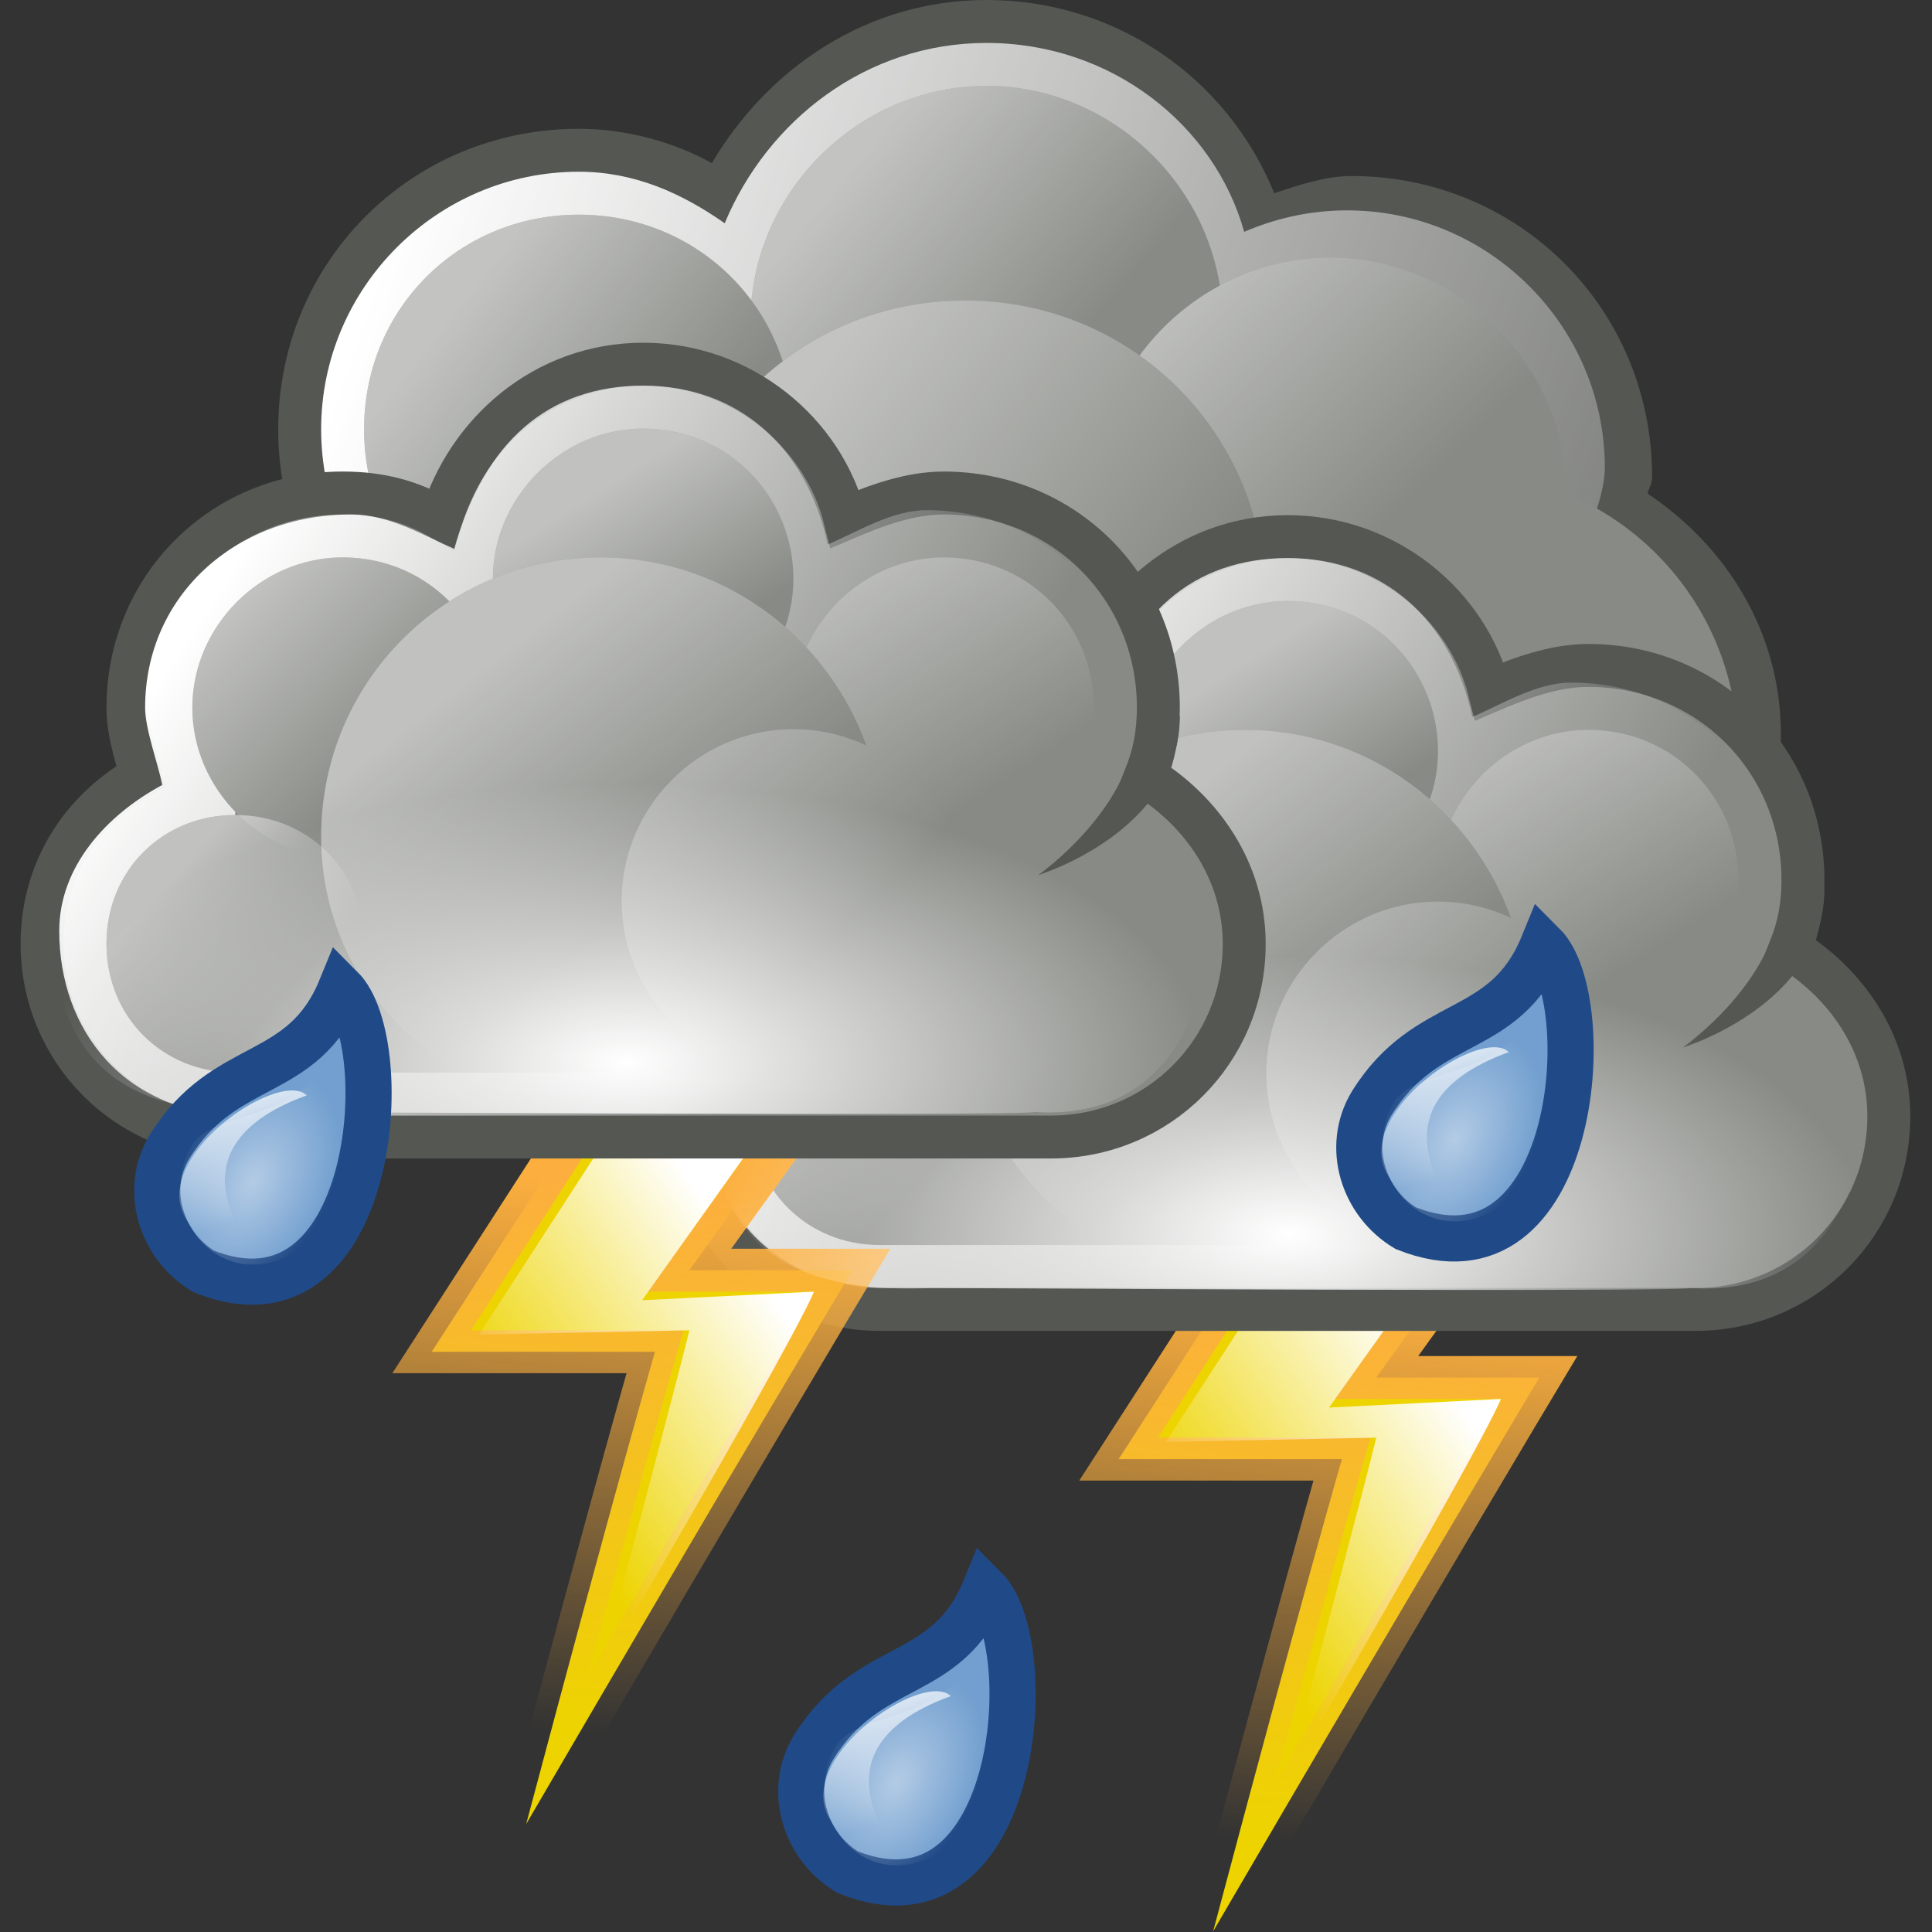 <?xml version="1.0" encoding="utf-8"?>
<!-- Generator: Adobe Illustrator 24.0.1, SVG Export Plug-In . SVG Version: 6.00 Build 0)  -->
<svg version="1.1"
	 id="svg1306" xmlns:cc="http://creativecommons.org/ns#" xmlns:dc="http://purl.org/dc/elements/1.1/" xmlns:inkscape="http://www.inkscape.org/namespaces/inkscape" xmlns:rdf="http://www.w3.org/1999/02/22-rdf-syntax-ns#" xmlns:sodipodi="http://sodipodi.sourceforge.net/DTD/sodipodi-0.dtd" xmlns:svg="http://www.w3.org/2000/svg"
	 xmlns="http://www.w3.org/2000/svg" xmlns:xlink="http://www.w3.org/1999/xlink" x="0px" y="0px" viewBox="0 0 45 45"
	 style="enable-background:new 0 0 45 45;" xml:space="preserve">
<rect x="0" y="0" width="45" height="45" fill="#333333" stroke="none"/>
<style type="text/css">
	.st0{fill:#555753;}
	.st1{fill:url(#path12829_2_);}
	.st2{fill:#888A85;}
	.st3{opacity:0.494;fill:url(#path12837_2_);enable-background:new    ;}
	.st4{opacity:0.494;fill:url(#path12843_2_);enable-background:new    ;}
	.st5{opacity:0.494;fill:url(#path12849_2_);enable-background:new    ;}
	.st6{opacity:0.494;fill:url(#path12855_2_);enable-background:new    ;}
	.st7{fill-rule:evenodd;clip-rule:evenodd;fill:#EDD400;stroke:url(#path11179_2_);}
	.st8{fill-rule:evenodd;clip-rule:evenodd;fill:url(#path11181_2_);}
	.st9{fill:#888A85;stroke:#555753;stroke-miterlimit:2;}
	.st10{fill:url(#path12861_1_);}
	.st11{opacity:0.478;fill:url(#path12865_2_);enable-background:new    ;}
	.st12{opacity:0.478;fill:url(#path12873_1_);enable-background:new    ;}
	.st13{opacity:0.478;fill:url(#path12877_1_);enable-background:new    ;}
	.st14{opacity:0.478;fill:url(#path12881_1_);enable-background:new    ;}
	.st15{opacity:0.478;fill:url(#path12883_1_);enable-background:new    ;}
	.st16{fill-rule:evenodd;clip-rule:evenodd;fill:#555753;}
	.st17{opacity:0.478;fill:url(#path12889_1_);enable-background:new    ;}
	.st18{fill-rule:evenodd;clip-rule:evenodd;fill:#EDD400;stroke:url(#path11185_2_);}
	.st19{fill-rule:evenodd;clip-rule:evenodd;fill:url(#path11187_2_);}
	.st20{fill:url(#path13209_2_);}
	.st21{fill:url(#path12895_2_);}
	.st22{opacity:0.478;fill:url(#path12899_2_);enable-background:new    ;}
	.st23{opacity:0.478;fill:url(#path12907_2_);enable-background:new    ;}
	.st24{opacity:0.478;fill:url(#path12911_2_);enable-background:new    ;}
	.st25{opacity:0.478;fill:url(#path12915_2_);enable-background:new    ;}
	.st26{opacity:0.478;fill:url(#path12917_2_);enable-background:new    ;}
	.st27{opacity:0.478;fill:url(#path12923_2_);enable-background:new    ;}
	.st28{fill:url(#path11418_2_);}
	.st29{fill:#729FCF;stroke:#204A87;stroke-width:1.075;stroke-miterlimit:2;}
	.st30{opacity:0.461;fill:url(#path12231_1_);enable-background:new    ;}
	.st31{fill:url(#path12233_1_);}
	.st32{opacity:0.461;fill:url(#path12195_1_);enable-background:new    ;}
	.st33{fill:url(#path12197_1_);}
	.st34{opacity:0.461;fill:url(#path12243_1_);enable-background:new    ;}
	.st35{fill:url(#path12245_1_);}
</style>
<g id="layer1_30_">
	<g id="g12825_1_" transform="translate(-287.02,245)">
		<path id="path12827_1_" class="st0" d="M310-245c-2.8,0-5.1,1.6-6.4,3.8c-0.9-0.5-2-0.8-3.1-0.8c-3.9,0-7,3.1-7,7s3.1,7,7,7
			c2.4,0,4.4-1.3,5.7-3.2c1.1,0.7,2.4,1.2,3.8,1.2c0.9,0,1.8-0.2,2.6-0.5c0.5,0.9,1.2,1.6,2,2.2c0,0.1-0.1,0.2-0.1,0.4
			c0,3.9,3.1,7,7,7s7-3.1,7-7c0-2.4-1.3-4.4-3.1-5.6c0-0.1,0.1-0.2,0.1-0.4c0-3.9-3.1-7-7-7c-0.6,0-1.2,0.2-1.8,0.4
			C315.6-243.2,313-245,310-245z"/>
		
			<linearGradient id="path12829_2_" gradientUnits="userSpaceOnUse" x1="801.074" y1="-188.238" x2="838.936" y2="-175.201" gradientTransform="matrix(1 0 0 1 -505.041 -51)">
			<stop  offset="0" style="stop-color:#FFFFFF"/>
			<stop  offset="1" style="stop-color:#FFFFFF;stop-opacity:0"/>
		</linearGradient>
		<path id="path12829_1_" class="st1" d="M310-244c-2.8,0-5.1,1.8-6.1,4.2c-1-0.7-2.1-1.2-3.4-1.2c-3.3,0-6,2.7-6,6s2.7,6,6,6
			c2.4,0,4.5-1.5,5.4-3.5c1.1,0.9,2.5,1.5,4.1,1.5c1.1,0,2-0.3,2.9-0.8c0.4,1,1.1,1.8,1.9,2.4c-0.2,0.6-0.4,1.2-0.4,1.8
			c0,3.6,2.9,6.5,6.5,6.5s6.5-2.9,6.5-6.5c0-2.4-1.3-4.3-3.2-5.5c0.1-0.3,0.2-0.7,0.2-1c0-3.3-2.7-6-6-6c-0.9,0-1.7,0.2-2.4,0.5
			C315.3-242.1,312.9-244,310-244z"/>
		<path id="path12831_1_" class="st2" d="M327.5-227.5c0,3.6-2.9,6.5-6.5,6.5s-6.5-2.9-6.5-6.5l0,0c0-3.6,2.9-6.5,6.5-6.5
			S327.5-231.1,327.5-227.5L327.5-227.5z"/>
		<g id="g12833_1_">
			<path id="path12835_1_" class="st2" d="M315.5-237.5c0,3-2.5,5.5-5.5,5.5s-5.5-2.5-5.5-5.5s2.5-5.5,5.5-5.5
				S315.5-240.5,315.5-237.5z"/>
			
				<linearGradient id="path12837_2_" gradientUnits="userSpaceOnUse" x1="839.455" y1="-161.779" x2="845.208" y2="-156.922" gradientTransform="matrix(0.883 0 0 0.883 -434.658 -97.894)">
				<stop  offset="0" style="stop-color:#FFFFFF"/>
				<stop  offset="1" style="stop-color:#FFFFFF;stop-opacity:0"/>
			</linearGradient>
			<path id="path12837_1_" class="st3" d="M315.5-237.5c0,3-2.5,5.5-5.5,5.5s-5.5-2.5-5.5-5.5s2.5-5.5,5.5-5.5
				S315.5-240.5,315.5-237.5z"/>
		</g>
		<g id="g12839_1_">
			<path id="path12841_1_" class="st2" d="M323.5-233.5c0,3-2.5,5.5-5.5,5.5s-5.5-2.5-5.5-5.5l0,0c0-3,2.5-5.5,5.5-5.5
				S323.5-236.5,323.5-233.5z"/>
			
				<linearGradient id="path12843_2_" gradientUnits="userSpaceOnUse" x1="838.612" y1="-167.027" x2="844.569" y2="-161.065" gradientTransform="matrix(0.912 0 0 0.912 -451.094 -85.769)">
				<stop  offset="0" style="stop-color:#FFFFFF"/>
				<stop  offset="1" style="stop-color:#FFFFFF;stop-opacity:0"/>
			</linearGradient>
			<path id="path12843_1_" class="st4" d="M323.5-233.5c0,3-2.5,5.5-5.5,5.5s-5.5-2.5-5.5-5.5l0,0c0-3,2.5-5.5,5.5-5.5
				S323.5-236.5,323.5-233.5z"/>
		</g>
		<g id="g12845_1_">
			<path id="path12847_1_" class="st2" d="M305.5-235c0,2.8-2.2,5-5,5s-5-2.2-5-5s2.2-5,5-5S305.5-237.8,305.5-235L305.5-235z"/>
			
				<linearGradient id="path12849_2_" gradientUnits="userSpaceOnUse" x1="777.643" y1="-211.593" x2="782.024" y2="-208.113" gradientTransform="matrix(1.143 0 0 1.143 -591.365 4.277)">
				<stop  offset="0" style="stop-color:#FFFFFF"/>
				<stop  offset="1" style="stop-color:#FFFFFF;stop-opacity:0"/>
			</linearGradient>
			<path id="path12849_1_" class="st5" d="M305.5-235c0,2.8-2.2,5-5,5s-5-2.2-5-5s2.2-5,5-5S305.5-237.8,305.5-235L305.5-235z"/>
		</g>
		<g id="g12851_1_">
			<path id="path12853_1_" class="st2" d="M316.5-231c0,3.9-3.1,7-7,7s-7-3.1-7-7l0,0c0-3.9,3.1-7,7-7S316.5-234.9,316.5-231
				L316.5-231z"/>
			
				<linearGradient id="path12855_2_" gradientUnits="userSpaceOnUse" x1="802.069" y1="-190.845" x2="809.719" y2="-185.016" gradientTransform="matrix(1.039 0 0 1.039 -528.405 -36.513)">
				<stop  offset="0" style="stop-color:#FFFFFF"/>
				<stop  offset="1" style="stop-color:#FFFFFF;stop-opacity:0"/>
			</linearGradient>
			<path id="path12855_1_" class="st6" d="M316.5-231c0,3.9-3.1,7-7,7s-7-3.1-7-7l0,0c0-3.9,3.1-7,7-7S316.5-234.9,316.5-231
				L316.5-231z"/>
		</g>
	</g>
	<g id="g11177_1_" transform="translate(208.856,357.885)">
		
			<linearGradient id="path11179_2_" gradientUnits="userSpaceOnUse" x1="-609.169" y1="-124.539" x2="-610.294" y2="-111.789" gradientTransform="matrix(1 0 0 1 431.518 -203.16)">
			<stop  offset="0" style="stop-color:#FCAF3E"/>
			<stop  offset="1" style="stop-color:#FCAF3E;stop-opacity:0"/>
		</linearGradient>
		<path id="path11179_1_" class="st7" d="M-173.7-330.1l-3.1,4.3h3.8c0,0-2.7,4.5-7.6,12.9c2.1-7.9,3-11,3-11h-5.2l4-6.2
			L-173.7-330.1L-173.7-330.1z"/>
		
			<linearGradient id="path11181_2_" gradientUnits="userSpaceOnUse" x1="-606.965" y1="-126.596" x2="-612.678" y2="-122.618" gradientTransform="matrix(1 0 0 1 431.872 -198.917)">
			<stop  offset="0" style="stop-color:#FFFFFF"/>
			<stop  offset="1" style="stop-color:#FFFFFF;stop-opacity:0"/>
		</linearGradient>
		<path id="path11181_1_" class="st8" d="M-174.2-330.3l-3.7,5.2l4-0.2c0,0-0.1,0.5-5,8.9c2.1-7.9,2.1-8,2.1-8l-4.9,0.1l3.7-5.7
			L-174.2-330.3z"/>
	</g>
	<g id="g12857_4_" transform="translate(-215.006,252.999)">
		<path id="path12859_4_" class="st9" d="M245-240.5c-2.3,0-4.1,1.6-4.7,3.6c-0.7-0.4-1.4-0.6-2.3-0.6c-2.8,0-5,2.2-5,5
			c0,0.6,0.2,1.1,0.3,1.6c-1.4,0.8-2.3,2.2-2.3,3.9c0,2.5,2,4.5,4.5,4.5c0.2,0,18.8,0,19,0c2.5,0,4.5-2,4.5-4.5c0-1.7-1-3.1-2.3-3.9
			c0.2-0.5,0.3-1,0.3-1.6c0-2.8-2.2-5-5-5c-0.8,0-1.6,0.3-2.3,0.6C249.2-238.9,247.3-240.5,245-240.5z"/>
		
			<linearGradient id="path12861_1_" gradientUnits="userSpaceOnUse" x1="699.255" y1="-236.537" x2="713.261" y2="-227.455" gradientTransform="matrix(1 0 0 1 -464.012 1)">
			<stop  offset="0" style="stop-color:#FFFFFF"/>
			<stop  offset="1" style="stop-color:#FFFFFF;stop-opacity:0"/>
		</linearGradient>
		<path id="path12861_4_" class="st10" d="M245-240c-2.2,0-3.7,1.3-4.4,3.8c-0.7-0.3-1.5-0.8-2.4-0.8c-2.7,0-4.8,1.9-4.8,4.5
			c0,0.5,0.3,1.3,0.4,1.8c-1.3,0.7-2.4,1.9-2.4,3.4c0,2.3,1.5,4.3,4.3,4.3c0.2,0,18.2,0,18.3,0c2.8,0,4.3-1.9,4.3-4.3
			c0-1.6-1.1-2.7-2.4-3.4c0.2-0.5,0.5-1.3,0.5-1.8c0-2.6-2.1-4.6-4.8-4.6c-0.8,0-1.6,0.5-2.3,0.8C248.8-238.6,247.2-240,245-240z"/>
		<path id="path12863_1_" class="st2" d="M248.5-235.5c0,1.9-1.6,3.5-3.5,3.5s-3.5-1.6-3.5-3.5s1.6-3.5,3.5-3.5
			C247-239,248.5-237.4,248.5-235.5L248.5-235.5z"/>
		
			<linearGradient id="path12865_2_" gradientUnits="userSpaceOnUse" x1="704.749" y1="-246.444" x2="706.908" y2="-243.013" gradientTransform="matrix(1.057 0 0 1.057 -500.89 22.863)">
			<stop  offset="0" style="stop-color:#FFFFFF"/>
			<stop  offset="1" style="stop-color:#FFFFFF;stop-opacity:0"/>
		</linearGradient>
		<path id="path12865_1_" class="st11" d="M248.5-235.5c0,1.9-1.6,3.5-3.5,3.5s-3.5-1.6-3.5-3.5s1.6-3.5,3.5-3.5
			C247-239,248.5-237.4,248.5-235.5L248.5-235.5z"/>
		<rect id="rect12867_4_" x="235.5" y="-233" class="st2" width="20" height="9"/>
		<path id="path12869_4_" class="st2" d="M238.5-227c0,1.7-1.3,3-3,3s-3-1.3-3-3s1.3-3,3-3S238.5-228.7,238.5-227L238.5-227z"/>
		<path id="path12871_4_" class="st2" d="M255.5-232.5c0,1.9-1.6,3.5-3.5,3.5s-3.5-1.6-3.5-3.5s1.6-3.5,3.5-3.5
			C254-236,255.5-234.4,255.5-232.5L255.5-232.5z"/>
		
			<linearGradient id="path12873_1_" gradientUnits="userSpaceOnUse" x1="703.725" y1="-247.962" x2="707.067" y2="-242.815" gradientTransform="matrix(1.057 0 0 1.057 -493.89 25.863)">
			<stop  offset="0" style="stop-color:#FFFFFF"/>
			<stop  offset="1" style="stop-color:#FFFFFF;stop-opacity:0"/>
		</linearGradient>
		<path id="path12873_4_" class="st12" d="M255.5-232.5c0,1.9-1.6,3.5-3.5,3.5s-3.5-1.6-3.5-3.5s1.6-3.5,3.5-3.5
			C254-236,255.5-234.4,255.5-232.5L255.5-232.5z"/>
		<path id="path12875_4_" class="st2" d="M241.5-232.5c0,1.9-1.6,3.5-3.5,3.5s-3.5-1.6-3.5-3.5s1.6-3.5,3.5-3.5
			C240-236,241.5-234.4,241.5-232.5L241.5-232.5z"/>
		
			<linearGradient id="path12877_1_" gradientUnits="userSpaceOnUse" x1="703.601" y1="-246.917" x2="707.051" y2="-243.421" gradientTransform="matrix(1.057 0 0 1.057 -507.89 25.863)">
			<stop  offset="0" style="stop-color:#FFFFFF"/>
			<stop  offset="1" style="stop-color:#FFFFFF;stop-opacity:0"/>
		</linearGradient>
		<path id="path12877_4_" class="st13" d="M241.5-232.5c0,1.9-1.6,3.5-3.5,3.5s-3.5-1.6-3.5-3.5s1.6-3.5,3.5-3.5
			C240-236,241.5-234.4,241.5-232.5L241.5-232.5z"/>
		<path id="path12879_4_" class="st2" d="M244-236c-3.6,0-6.5,2.9-6.5,6.5c0,2.4,1.3,4.3,3.3,5.5h6.5c1.9-1.1,3.3-3.1,3.3-5.5
			C250.5-233.1,247.6-236,244-236z"/>
		
			<linearGradient id="path12881_1_" gradientUnits="userSpaceOnUse" x1="706.091" y1="-234.335" x2="710.124" y2="-229.148" gradientTransform="matrix(1 0 0 1 -465.012 1)">
			<stop  offset="0" style="stop-color:#FFFFFF"/>
			<stop  offset="1" style="stop-color:#FFFFFF;stop-opacity:0"/>
		</linearGradient>
		<path id="path12881_4_" class="st14" d="M244-236c-3.6,0-6.5,2.9-6.5,6.5c0,2.4,1.3,4.4,3.3,5.5h6.5c1.9-1.1,3.3-3.1,3.3-5.5
			C250.5-233.1,247.6-236,244-236z"/>
		
			<linearGradient id="path12883_1_" gradientUnits="userSpaceOnUse" x1="736.322" y1="-214" x2="739.421" y2="-211.223" gradientTransform="matrix(0.906 0 0 0.906 -433.053 -34.685)">
			<stop  offset="0" style="stop-color:#FFFFFF"/>
			<stop  offset="1" style="stop-color:#FFFFFF;stop-opacity:0"/>
		</linearGradient>
		<path id="path12883_4_" class="st15" d="M238.5-227c0,1.7-1.3,3-3,3s-3-1.3-3-3s1.3-3,3-3S238.5-228.7,238.5-227L238.5-227z"/>
		<path id="path12885_1_" class="st16" d="M257.5-232.3c0,2.7-3.3,3.7-3.3,3.7s2.3-1.6,2.3-3.7H257.5z"/>
		<path id="path12887_4_" class="st2" d="M252.5-228c0,2.2-1.8,4-4,4s-4-1.8-4-4s1.8-4,4-4S252.5-230.2,252.5-228L252.5-228z"/>
		
			<linearGradient id="path12889_1_" gradientUnits="userSpaceOnUse" x1="678.31" y1="-272.381" x2="682.408" y2="-267.979" gradientTransform="matrix(1.208 0 0 1.208 -574.726 96.411)">
			<stop  offset="0" style="stop-color:#FFFFFF"/>
			<stop  offset="1" style="stop-color:#FFFFFF;stop-opacity:0"/>
		</linearGradient>
		<path id="path12889_4_" class="st17" d="M252.5-228c0,2.2-1.8,4-4,4s-4-1.8-4-4s1.8-4,4-4S252.5-230.2,252.5-228L252.5-228z"/>
	</g>
	<g id="g11183_1_" transform="translate(192.856,354.885)">
		
			<linearGradient id="path11185_2_" gradientUnits="userSpaceOnUse" x1="-577.169" y1="-124.053" x2="-578.294" y2="-111.303" gradientTransform="matrix(1 0 0 1 399.518 -203.16)">
			<stop  offset="0" style="stop-color:#FCAF3E"/>
			<stop  offset="1" style="stop-color:#FCAF3E;stop-opacity:0"/>
		</linearGradient>
		<path id="path11185_1_" class="st18" d="M-173.7-329.6l-3.1,4.3h3.8c0,0-2.7,4.5-7.6,12.9c2.1-7.9,3-11,3-11h-5.2l4-6.2
			L-173.7-329.6L-173.7-329.6z"/>
		
			<linearGradient id="path11187_2_" gradientUnits="userSpaceOnUse" x1="-574.965" y1="-126.11" x2="-580.678" y2="-122.133" gradientTransform="matrix(1 0 0 1 399.872 -198.917)">
			<stop  offset="0" style="stop-color:#FFFFFF"/>
			<stop  offset="1" style="stop-color:#FFFFFF;stop-opacity:0"/>
		</linearGradient>
		<path id="path11187_1_" class="st19" d="M-174.2-329.8l-3.7,5.2l4-0.2c0,0-0.1,0.5-5,8.9c2.1-7.9,2.1-8,2.1-8l-4.9,0.1l3.7-5.7
			L-174.2-329.8z"/>
	</g>
	
		<radialGradient id="path13209_2_" cx="-216.018" cy="111.178" r="14.501" gradientTransform="matrix(0.931 0 0 0.448 231.135 -21.068)" gradientUnits="userSpaceOnUse">
		<stop  offset="0" style="stop-color:#FFFFFF"/>
		<stop  offset="1" style="stop-color:#FFFFFF;stop-opacity:0"/>
	</radialGradient>
	<path id="path13209_1_" class="st20" d="M30.2,13c-2,0-3.7,1.1-4.5,2.6c-0.6-0.2-1.2-0.4-1.9-0.4c-2.8,0-5.1,2.1-5.1,4.7
		c0,0.5,0.1,0.9,0.3,1.3c-1.5,0.9-2.5,2.3-2.5,4c0,2.7,0.7,5,5.2,4.8c0,0,17.5,0.1,17.7,0c3.1,0.2,4.1-2.4,4.1-4.7
		c0-1.7-0.8-3-2.3-3.9c0-0.3,0-0.6,0-0.8c0-2.6-2.3-4.7-5.1-4.7c-0.4,0-0.7,0.1-1.1,0.2C34.2,14.3,32.4,13,30.2,13z"/>
	<g id="g12891_1_" transform="translate(-230.02,248.983)">
		<path id="path12893_1_" class="st9" d="M245-240.5c-2.3,0-4.1,1.6-4.7,3.6c-0.7-0.4-1.4-0.6-2.3-0.6c-2.8,0-5,2.2-5,5
			c0,0.6,0.2,1.1,0.3,1.6c-1.4,0.8-2.3,2.2-2.3,3.9c0,2.5,2,4.5,4.5,4.5c0.2,0,18.8,0,19,0c2.5,0,4.5-2,4.5-4.5c0-1.7-1-3.1-2.3-3.9
			c0.2-0.5,0.3-1,0.3-1.6c0-2.8-2.2-5-5-5c-0.8,0-1.6,0.3-2.3,0.6C249.2-238.9,247.3-240.5,245-240.5z"/>
		
			<linearGradient id="path12895_2_" gradientUnits="userSpaceOnUse" x1="729.283" y1="-236.537" x2="743.29" y2="-227.455" gradientTransform="matrix(1 0 0 1 -494.041 1)">
			<stop  offset="0" style="stop-color:#FFFFFF"/>
			<stop  offset="1" style="stop-color:#FFFFFF;stop-opacity:0"/>
		</linearGradient>
		<path id="path12895_1_" class="st21" d="M245-240c-2.2,0-3.7,1.3-4.4,3.8c-0.7-0.3-1.5-0.8-2.4-0.8c-2.7,0-4.8,1.9-4.8,4.5
			c0,0.5,0.3,1.3,0.4,1.8c-1.3,0.7-2.4,1.9-2.4,3.4c0,2.3,1.5,4.3,4.3,4.3c0.2,0,18.2,0,18.3,0c2.8,0,4.3-1.9,4.3-4.3
			c0-1.6-1.1-2.7-2.4-3.4c0.2-0.5,0.5-1.3,0.5-1.8c0-2.6-2.1-4.6-4.8-4.6c-0.8,0-1.6,0.5-2.3,0.8C248.8-238.6,247.2-240,245-240z"/>
		<path id="path12897_1_" class="st2" d="M248.5-235.5c0,1.9-1.6,3.5-3.5,3.5s-3.5-1.6-3.5-3.5s1.6-3.5,3.5-3.5
			C247-239,248.5-237.4,248.5-235.5L248.5-235.5z"/>
		
			<linearGradient id="path12899_2_" gradientUnits="userSpaceOnUse" x1="734.778" y1="-246.444" x2="736.937" y2="-243.013" gradientTransform="matrix(1.057 0 0 1.057 -532.618 22.863)">
			<stop  offset="0" style="stop-color:#FFFFFF"/>
			<stop  offset="1" style="stop-color:#FFFFFF;stop-opacity:0"/>
		</linearGradient>
		<path id="path12899_1_" class="st22" d="M248.5-235.5c0,1.9-1.6,3.5-3.5,3.5s-3.5-1.6-3.5-3.5s1.6-3.5,3.5-3.5
			C247-239,248.5-237.4,248.5-235.5L248.5-235.5z"/>
		<rect id="rect12901_1_" x="235.5" y="-233" class="st2" width="20" height="9"/>
		<path id="path12903_1_" class="st2" d="M238.5-227c0,1.7-1.3,3-3,3s-3-1.3-3-3s1.3-3,3-3S238.5-228.7,238.5-227L238.5-227z"/>
		<path id="path12905_1_" class="st2" d="M255.5-232.5c0,1.9-1.6,3.5-3.5,3.5s-3.5-1.6-3.5-3.5s1.6-3.5,3.5-3.5
			C254-236,255.5-234.4,255.5-232.5L255.5-232.5z"/>
		
			<linearGradient id="path12907_2_" gradientUnits="userSpaceOnUse" x1="733.754" y1="-247.962" x2="737.096" y2="-242.815" gradientTransform="matrix(1.057 0 0 1.057 -525.618 25.863)">
			<stop  offset="0" style="stop-color:#FFFFFF"/>
			<stop  offset="1" style="stop-color:#FFFFFF;stop-opacity:0"/>
		</linearGradient>
		<path id="path12907_1_" class="st23" d="M255.5-232.5c0,1.9-1.6,3.5-3.5,3.5s-3.5-1.6-3.5-3.5s1.6-3.5,3.5-3.5
			C254-236,255.5-234.4,255.5-232.5L255.5-232.5z"/>
		<path id="path12909_1_" class="st2" d="M241.5-232.5c0,1.9-1.6,3.5-3.5,3.5s-3.5-1.6-3.5-3.5s1.6-3.5,3.5-3.5
			C240-236,241.5-234.4,241.5-232.5L241.5-232.5z"/>
		
			<linearGradient id="path12911_2_" gradientUnits="userSpaceOnUse" x1="733.629" y1="-246.917" x2="737.08" y2="-243.421" gradientTransform="matrix(1.057 0 0 1.057 -539.618 25.863)">
			<stop  offset="0" style="stop-color:#FFFFFF"/>
			<stop  offset="1" style="stop-color:#FFFFFF;stop-opacity:0"/>
		</linearGradient>
		<path id="path12911_1_" class="st24" d="M241.5-232.5c0,1.9-1.6,3.5-3.5,3.5s-3.5-1.6-3.5-3.5s1.6-3.5,3.5-3.5
			C240-236,241.5-234.4,241.5-232.5L241.5-232.5z"/>
		<path id="path12913_1_" class="st2" d="M244-236c-3.6,0-6.5,2.9-6.5,6.5c0,2.4,1.3,4.3,3.3,5.5h6.5c1.9-1.1,3.3-3.1,3.3-5.5
			C250.5-233.1,247.6-236,244-236z"/>
		
			<linearGradient id="path12915_2_" gradientUnits="userSpaceOnUse" x1="736.119" y1="-234.335" x2="740.153" y2="-229.148" gradientTransform="matrix(1 0 0 1 -495.041 1)">
			<stop  offset="0" style="stop-color:#FFFFFF"/>
			<stop  offset="1" style="stop-color:#FFFFFF;stop-opacity:0"/>
		</linearGradient>
		<path id="path12915_1_" class="st25" d="M244-236c-3.6,0-6.5,2.9-6.5,6.5c0,2.4,1.3,4.4,3.3,5.5h6.5c1.9-1.1,3.3-3.1,3.3-5.5
			C250.5-233.1,247.6-236,244-236z"/>
		
			<linearGradient id="path12917_2_" gradientUnits="userSpaceOnUse" x1="766.35" y1="-213.999" x2="769.45" y2="-211.222" gradientTransform="matrix(0.906 0 0 0.906 -460.249 -34.685)">
			<stop  offset="0" style="stop-color:#FFFFFF"/>
			<stop  offset="1" style="stop-color:#FFFFFF;stop-opacity:0"/>
		</linearGradient>
		<path id="path12917_1_" class="st26" d="M238.5-227c0,1.7-1.3,3-3,3s-3-1.3-3-3s1.3-3,3-3S238.5-228.7,238.5-227L238.5-227z"/>
		<path id="path12919_1_" class="st16" d="M257.5-232.3c0,2.7-3.3,3.7-3.3,3.7s2.3-1.6,2.3-3.7H257.5z"/>
		<path id="path12921_1_" class="st2" d="M252.5-228c0,2.2-1.8,4-4,4s-4-1.8-4-4s1.8-4,4-4S252.5-230.2,252.5-228L252.5-228z"/>
		
			<linearGradient id="path12923_2_" gradientUnits="userSpaceOnUse" x1="708.339" y1="-272.382" x2="712.437" y2="-267.98" gradientTransform="matrix(1.208 0 0 1.208 -610.986 96.411)">
			<stop  offset="0" style="stop-color:#FFFFFF"/>
			<stop  offset="1" style="stop-color:#FFFFFF;stop-opacity:0"/>
		</linearGradient>
		<path id="path12923_1_" class="st27" d="M252.5-228c0,2.2-1.8,4-4,4s-4-1.8-4-4s1.8-4,4-4S252.5-230.2,252.5-228L252.5-228z"/>
	</g>
	
		<radialGradient id="path11418_2_" cx="-216.018" cy="111.178" r="14.501" gradientTransform="matrix(0.931 0 0 0.448 215.697 -25.067)" gradientUnits="userSpaceOnUse">
		<stop  offset="0" style="stop-color:#FFFFFF"/>
		<stop  offset="1" style="stop-color:#FFFFFF;stop-opacity:0"/>
	</radialGradient>
	<path id="path11418_1_" class="st28" d="M14.7,9c-2,0-3.7,1.1-4.5,2.6c-0.6-0.2-1.2-0.4-1.9-0.4c-2.8,0-5.1,2.1-5.1,4.7
		c0,0.5,0.1,0.9,0.3,1.3c-1.4,0.9-2.3,2.3-2.3,3.9c0,2.7,0.7,5,5.2,4.8c0,0,17.5,0.1,17.7,0c3.1,0.2,4.1-2.4,4.1-4.7
		c0-1.7-0.8-3-2.3-3.9c0-0.3,0-0.6,0-0.8c0-2.6-2.3-4.7-5.1-4.7c-0.4,0-0.7,0.1-1.1,0.2C18.8,10.3,16.9,9,14.7,9z"/>
	<g id="g12227_6_" transform="translate(-202.955,271.007)">
		<path id="path12229_6_" class="st29" d="M222.7-227.4c-1-0.6-1.4-1.9-0.8-2.9c1.3-2.1,3.1-1.5,4-3.7
			C227.2-232.7,226.7-225.8,222.7-227.4z"/>
		
			<radialGradient id="path12231_1_" cx="3561.703" cy="244.357" r="21.744" gradientTransform="matrix(7.065158e-02 4.154803e-02 -6.201499e-02 0.109 -12.648 -404.125)" gradientUnits="userSpaceOnUse">
			<stop  offset="0" style="stop-color:#FFFFFF"/>
			<stop  offset="1" style="stop-color:#FFFFFF;stop-opacity:0"/>
		</radialGradient>
		<path id="path12231_6_" class="st30" d="M225.4-228.5c-0.5,0.9-1.6,1.2-2.4,0.7c-0.8-0.5-1.1-1.6-0.6-2.5s2.6-0.5,3.3-2.3
			C226.5-232.1,225.9-229.4,225.4-228.5z"/>
		
			<linearGradient id="path12233_1_" gradientUnits="userSpaceOnUse" x1="799.2" y1="-2826.148" x2="819.706" y2="-2847.626" gradientTransform="matrix(-5.358613e-02 0.103 -9.281434e-02 -5.937964e-02 3.618 -482.245)">
			<stop  offset="0" style="stop-color:#FFFFFF"/>
			<stop  offset="1" style="stop-color:#FFFFFF;stop-opacity:0"/>
		</linearGradient>
		<path id="path12233_20_" class="st31" d="M224.1-227.6c-4.6-1.1,0.2-4.7,1-3.9C221.5-230.2,224.1-227.6,224.1-227.6z"/>
	</g>
	<g id="g12191_6_" transform="translate(-222.955,261.014)">
		<path id="path12193_6_" class="st29" d="M227.7-231.4c-1-0.6-1.4-1.9-0.8-2.9c1.3-2.1,3.1-1.5,4-3.7
			C232.2-236.7,231.7-229.8,227.7-231.4z"/>
		
			<radialGradient id="path12195_1_" cx="3630.712" cy="196.781" r="21.744" gradientTransform="matrix(7.065158e-02 4.154803e-02 -6.201499e-02 0.109 -15.474 -405.787)" gradientUnits="userSpaceOnUse">
			<stop  offset="0" style="stop-color:#FFFFFF"/>
			<stop  offset="1" style="stop-color:#FFFFFF;stop-opacity:0"/>
		</radialGradient>
		<path id="path12195_6_" class="st32" d="M230.4-232.5c-0.5,0.9-1.6,1.2-2.4,0.7c-0.8-0.5-1.1-1.6-0.6-2.5s2.6-0.5,3.3-2.3
			C231.5-236.1,230.9-233.4,230.4-232.5z"/>
		
			<linearGradient id="path12197_1_" gradientUnits="userSpaceOnUse" x1="786.701" y1="-2849.713" x2="807.207" y2="-2871.191" gradientTransform="matrix(-5.358613e-02 0.103 -9.281434e-02 -5.937964e-02 5.761 -486.358)">
			<stop  offset="0" style="stop-color:#FFFFFF"/>
			<stop  offset="1" style="stop-color:#FFFFFF;stop-opacity:0"/>
		</linearGradient>
		<path id="path12197_6_" class="st33" d="M229.1-231.6c-4.6-1.1,0.2-4.7,1-3.9C226.5-234.2,229.1-231.6,229.1-231.6z"/>
	</g>
	<g id="g12239_5_" transform="translate(-193.957,268.007)">
		<path id="path12241_5_" class="st29" d="M226.7-239.4c-1-0.6-1.4-1.9-0.8-2.9c1.3-2.1,3.1-1.5,4-3.7
			C231.2-244.7,230.7-237.8,226.7-239.4z"/>
		
			<radialGradient id="path12243_1_" cx="3513.963" cy="145.971" r="21.744" gradientTransform="matrix(7.065158e-02 4.154803e-02 -6.201499e-02 0.109 -11.377 -403.377)" gradientUnits="userSpaceOnUse">
			<stop  offset="0" style="stop-color:#FFFFFF"/>
			<stop  offset="1" style="stop-color:#FFFFFF;stop-opacity:0"/>
		</radialGradient>
		<path id="path12243_4_" class="st34" d="M229.4-240.5c-0.5,0.9-1.6,1.2-2.4,0.7c-0.8-0.5-1.1-1.6-0.6-2.5s2.6-0.5,3.3-2.3
			C230.5-244.1,229.9-241.4,229.4-240.5z"/>
		
			<linearGradient id="path12245_1_" gradientUnits="userSpaceOnUse" x1="675.025" y1="-2807.957" x2="695.531" y2="-2829.436" gradientTransform="matrix(-5.358613e-02 0.103 -9.281434e-02 -5.937964e-02 2.653 -480.394)">
			<stop  offset="0" style="stop-color:#FFFFFF"/>
			<stop  offset="1" style="stop-color:#FFFFFF;stop-opacity:0"/>
		</linearGradient>
		<path id="path12245_4_" class="st35" d="M228.1-239.6c-4.6-1.1,0.2-4.7,1-3.9C225.5-242.2,228.1-239.6,228.1-239.6z"/>
	</g>
</g>
</svg>
